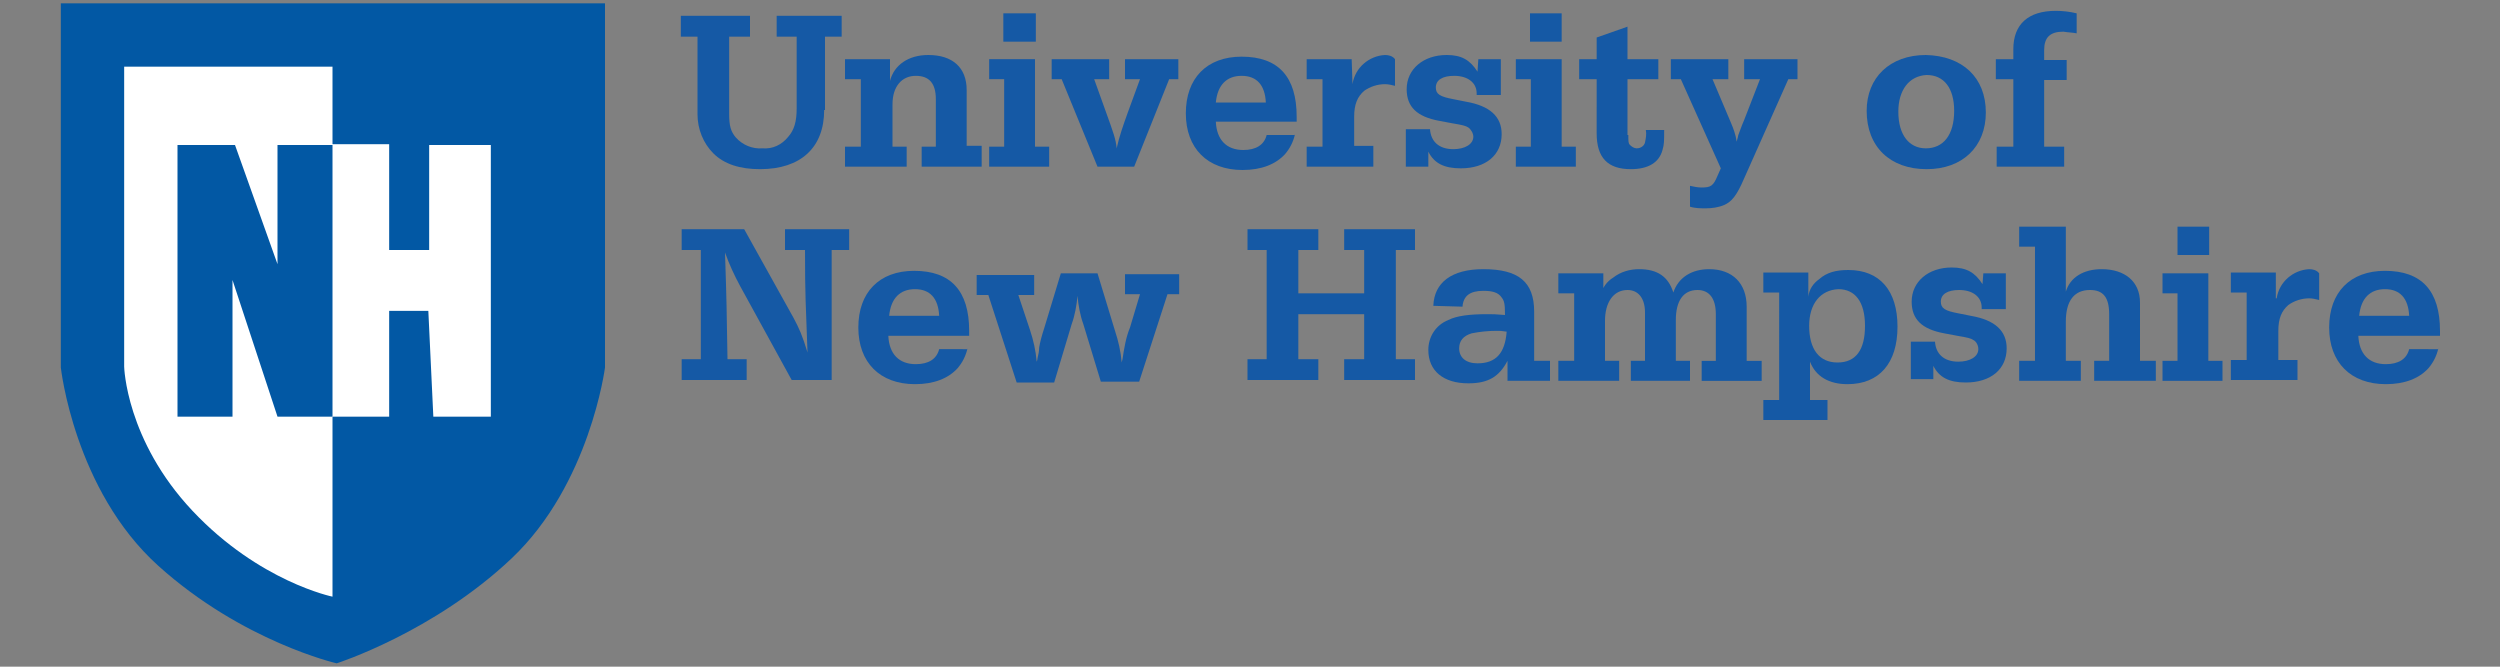 <?xml version="1.0" encoding="UTF-8"?> <!-- Generator: Adobe Illustrator 24.0.2, SVG Export Plug-In . SVG Version: 6.00 Build 0) --> <svg xmlns="http://www.w3.org/2000/svg" xmlns:xlink="http://www.w3.org/1999/xlink" id="Layer_1" x="0px" y="0px" viewBox="0 0 300 80" style="enable-background:new 0 0 300 80;" xml:space="preserve"><rect x="0" y="0" width="300" height="80" fill="#808080" stroke="none"/> <style type="text/css"> .st0{fill:#1559A5;} .st1{fill:#0258A4;} .st2{fill:#FFFFFF;} </style> <g> <path class="st0" d="M98.9,13.2c0,4.5-2.8,7.1-7.7,7.1c-2.4,0-4.3-0.6-5.6-1.9c-1.2-1.2-1.9-2.9-1.9-4.7V4.4h-2V1.9H90v2.5h-2.5 v9.3c0,1.4,0.2,2.1,0.8,2.8c0.8,0.9,2,1.4,3.2,1.3c1.2,0.1,2.3-0.4,3.1-1.4c0.7-0.8,1-1.8,1-3.4V4.4h-2.4V1.9h7.8v2.5h-2V13.2z"></path> <path class="st0" d="M106.8,9.7c0.5-1.9,2.2-3.1,4.6-3.1c2.9,0,4.6,1.5,4.6,4.2v6.7h1.8V20h-7.2v-2.4h1.7v-5.7 c0-1.9-0.8-2.8-2.4-2.8c-1.7,0-2.8,1.3-2.8,3.4v5.1h1.7V20h-7.4v-2.4h1.9V9.5h-1.9V7.1h5.4V9.7z"></path> <path class="st0" d="M124.2,17.6h1.7V20h-7.2v-2.4h1.8V9.5h-1.8V7.1h5.5L124.2,17.6z M124.3,1.6V5h-3.9V1.6H124.3z"></path> <path class="st0" d="M132.7,13.4c0.9,2.5,1.2,3.3,1.3,4.4c0.3-1.4,0.8-2.8,1.3-4.2l1.5-4.1H135V7.1h6.4v2.4h-1.1L136.1,20h-4.4 l-4.3-10.5h-1.2V7.1h6.9v2.4h-1.8L132.7,13.4z"></path> <path class="st0" d="M155.4,16.1c-0.2,0.9-0.6,1.7-1.2,2.4c-1.1,1.2-2.8,1.9-5.1,1.9c-4.2,0-6.8-2.6-6.8-6.8s2.5-6.8,6.7-6.8 c4.4,0,6.6,2.4,6.6,7.2v0.6h-9.7c0.1,2.2,1.3,3.4,3.3,3.4c1.5,0,2.5-0.6,2.8-1.8H155.4z M151.9,12.3c-0.1-2.1-1.1-3.2-2.9-3.2 c-1.8,0-2.9,1.1-3.1,3.2H151.9z"></path> <path class="st0" d="M162.3,10.1c0.3-2,2-3.4,3.9-3.5c0.4,0,0.9,0.1,1.2,0.5v3.2c-0.4-0.1-0.8-0.2-1.2-0.2c-0.9,0-1.8,0.3-2.5,0.8 c-0.8,0.7-1.2,1.6-1.2,3.1v3.5h2.3V20h-8v-2.4h1.9V9.5h-1.9V7.1h5.4L162.3,10.1z"></path> <path class="st0" d="M177.4,7.1h2.7v4.3h-2.9v-0.2c0-1.3-1.1-2.1-2.7-2.1c-1.4,0-2.2,0.5-2.2,1.4c0,0.8,0.5,1.1,2.1,1.4l1.5,0.3 c2.9,0.5,4.3,1.8,4.3,3.9c0,2.5-1.9,4.1-4.9,4.1c-2,0-3.2-0.6-3.9-2V20h-2.7v-4.5h2.9c0.1,1.5,1.1,2.4,2.8,2.4 c1.4,0,2.4-0.6,2.4-1.5c0-0.4-0.3-0.9-0.6-1.1c-0.3-0.2-0.7-0.3-1.9-0.5l-1.6-0.3c-2.7-0.5-3.9-1.7-3.9-3.8c0-2.4,2-4.1,4.8-4.1 c1.8,0,2.8,0.6,3.7,2L177.4,7.1z"></path> <path class="st0" d="M187.4,17.6h1.7V20h-7.2v-2.4h1.8V9.5h-1.8V7.1h5.5L187.4,17.6z M187.4,1.6V5h-3.8V1.6H187.4z"></path> <path class="st0" d="M195.4,16.2c0,0.8,0,1,0.2,1.2c0.2,0.2,0.5,0.4,0.8,0.4c0.5,0,0.9-0.3,1-0.7c0.1-0.5,0.2-1,0.1-1.5h2.2 c0,1.4,0,1.7-0.2,2.4c-0.4,1.5-1.7,2.3-3.8,2.3c-2.8,0-4.1-1.4-4.1-4.3V9.5h-2.1V7.1h2.1V4.5l3.7-1.3v3.9h3.7v2.4h-3.7V16.2z"></path> <path class="st0" d="M201.7,9.5h-1.2V7.1h6.9v2.4h-1.9l2.2,5.2c0.3,0.7,0.6,1.5,0.7,2.3c0.1-0.4,0.2-0.7,0.2-0.8 c0.1-0.2,0.3-0.9,0.7-1.8l1.9-4.9h-1.9V7.1h6.4v2.4h-1.1l-5.3,11.9c-0.9,2.1-1.5,2.8-2.4,3.2c-0.7,0.3-1.5,0.4-2.2,0.4 c-0.6,0-1.3,0-1.9-0.2v-2.5c0.5,0.1,0.9,0.2,1.4,0.2c1.1,0,1.4-0.2,1.9-1.4l0.4-0.9L201.7,9.5z"></path> <path class="st0" d="M238.3,13.5c0,4.1-2.8,6.8-7.1,6.8c-4.4,0-7.2-2.7-7.2-7c0-4,2.8-6.7,7.1-6.7C235.5,6.7,238.3,9.3,238.3,13.5z M227.8,13.4c0,2.8,1.3,4.4,3.3,4.4c2.1,0,3.4-1.6,3.4-4.5c0-2.7-1.2-4.3-3.3-4.3C229.1,9.1,227.8,10.8,227.8,13.4L227.8,13.4z"></path> <path class="st0" d="M245.3,17.6h2.4V20h-8.1v-2.4h2V9.5h-2.1V7.1h2.1V5.9c0-3,1.8-4.6,5.1-4.6c0.8,0,1.7,0.1,2.5,0.3v2.4 c-0.5-0.1-1-0.1-1.6-0.2c-1.6,0-2.3,0.7-2.3,2.2v1.2h2.7v2.4h-2.7L245.3,17.6z"></path> <path class="st0" d="M88.8,34.3c-0.7-1.3-1.3-2.6-1.8-4c0.2,6,0.2,6.8,0.3,12.8h2.3v2.5h-7.8v-2.5h2.3V30h-2.3v-2.5h7.5l5.9,10.6 c0.7,1.3,1.1,2.2,1.7,4.2c-0.2-5.8-0.3-6.7-0.3-12.3h-2.4v-2.5h7.7v2.5h-2.1v15.6h-4.8L88.8,34.3z"></path> <path class="st0" d="M116.1,41.8c-0.2,0.9-0.6,1.7-1.2,2.4c-1.1,1.2-2.8,1.9-5.1,1.9c-4.2,0-6.8-2.6-6.8-6.8s2.5-6.8,6.7-6.8 c4.4,0,6.6,2.4,6.6,7.2v0.6h-9.7c0.1,2.2,1.3,3.4,3.3,3.4c1.5,0,2.5-0.6,2.8-1.8H116.1z M112.7,37.9c-0.1-2.1-1.1-3.2-2.9-3.2 c-1.8,0-2.9,1.1-3.1,3.2H112.7z"></path> <path class="st0" d="M123.6,39.6c0.4,1.2,0.7,2.5,0.8,3.8c0.1-0.2,0.1-0.4,0.1-0.4c0.1-0.4,0.2-0.9,0.2-1.3 c0.1-0.6,0.3-1.4,0.6-2.3l2-6.6h4.4l2.1,6.9c0.4,1.2,0.7,2.5,0.8,3.8l0.1-0.4c0.2-1.3,0.4-2.6,0.9-3.8l1.2-4H135v-2.4h6.5v2.4h-1.4 l-3.4,10.5h-4.6l-2.1-6.9c-0.4-1.1-0.6-2.3-0.7-3.4c-0.1,1.1-0.3,2.3-0.7,3.4l-2.1,7H122l-3.4-10.5h-1.4v-2.4h6.9v2.4h-1.9 L123.6,39.6z"></path> <path class="st0" d="M163.7,35.3V30h-2.4v-2.5h8.5V30h-2.3v13.1h2.3v2.5h-8.5v-2.5h2.4v-5.4h-7.9v5.4h2.4v2.5h-8.5v-2.5h2.3V30 h-2.3v-2.5h8.5V30h-2.4v5.2H163.7z"></path> <path class="st0" d="M172,36.7c0.1-2.8,2.2-4.4,6-4.4c4.2,0,6.1,1.5,6.1,5.1v5.9h1.9v2.4h-5.1v-2.4c-1,1.9-2.3,2.7-4.7,2.7 c-3,0-4.8-1.5-4.8-4c0-1.6,0.9-3,2.4-3.6c1-0.5,2.5-0.7,4.7-0.7c0.6,0,1,0,2.1,0.1c0-1.4-0.1-1.7-0.4-2.1c-0.4-0.6-1.1-0.8-2.2-0.8 c-1.6,0-2.4,0.6-2.5,1.9L172,36.7z M179.6,39.7c-1,0-2,0.1-3,0.3c-1,0.3-1.5,0.9-1.5,1.8c0,1.1,0.8,1.8,2.2,1.8 c2.2,0,3.3-1.2,3.5-3.8C180.2,39.7,180,39.7,179.6,39.7L179.6,39.7z"></path> <path class="st0" d="M192.1,35.4c0.2-0.9,0.7-1.6,1.5-2.1c0.9-0.7,2-1,3.1-1c2.2,0,3.5,0.9,4.1,2.8c0.6-1.8,2.2-2.8,4.3-2.8 c2.8,0,4.5,1.7,4.5,4.5v6.5h1.8v2.4h-7.2v-2.4h1.7v-5.6c0-1.9-0.8-2.9-2.2-2.9c-1.7,0-2.6,1.3-2.6,3.6v4.9h1.7v2.4h-7.1v-2.4h1.7 v-5.8c0-1.7-0.8-2.7-2.1-2.7c-1.7,0-2.7,1.5-2.7,3.7v4.8h1.7v2.4h-7.3v-2.4h1.9v-8.1h-1.9v-2.4h5.4V35.4z"></path> <path class="st0" d="M217,35.6c0.1-0.9,0.6-1.6,1.3-2.1c0.9-0.8,2-1.1,3.5-1.1c3.8,0,5.9,2.5,5.9,6.8c0,4.4-2.2,6.9-6,6.9 c-2.2,0-3.8-0.9-4.5-2.7V48h2.1v2.4h-7.7V48h1.9V35.1h-1.9v-2.4h5.4V35.6z M217.1,39.1c0,2.8,1.2,4.4,3.4,4.4s3.3-1.5,3.3-4.4 s-1.2-4.4-3.2-4.4C218.5,34.8,217.1,36.4,217.1,39.1z"></path> <path class="st0" d="M238,32.8h2.7v4.3h-2.9v-0.2c0-1.3-1.1-2.1-2.7-2.1c-1.4,0-2.2,0.5-2.2,1.4c0,0.8,0.5,1.1,2.1,1.4l1.5,0.3 c2.9,0.5,4.3,1.8,4.3,3.9c0,2.5-1.9,4.1-4.9,4.1c-2,0-3.2-0.6-3.9-2v1.6h-2.7v-4.5h2.9c0.1,1.5,1.1,2.4,2.8,2.4 c1.4,0,2.4-0.6,2.4-1.5c0-0.4-0.2-0.9-0.6-1.1c-0.3-0.2-0.7-0.3-1.9-0.5l-1.6-0.3c-2.7-0.5-3.9-1.7-3.9-3.8c0-2.4,2-4.1,4.8-4.1 c1.8,0,2.8,0.6,3.7,2L238,32.8z"></path> <path class="st0" d="M247.9,35c0.5-1.7,2.1-2.7,4.3-2.7c2.8,0,4.6,1.5,4.6,4v7h1.9v2.4h-7.4v-2.4h1.8v-5.6c0-2-0.7-2.9-2.3-2.9 c-1.9,0-2.9,1.3-2.9,3.8v4.7h1.8v2.4h-7.4v-2.4h1.9V29.6h-1.9v-2.4h5.6L247.9,35z"></path> <path class="st0" d="M265,43.3h1.7v2.4h-7.2v-2.4h1.8v-8.1h-1.8v-2.4h5.5L265,43.3z M265.1,27.2v3.4h-3.8v-3.4H265.1z"></path> <path class="st0" d="M273.2,35.8c0.3-2,2-3.4,3.9-3.5c0.4,0,0.9,0.1,1.2,0.5v3.2c-0.4-0.1-0.8-0.2-1.2-0.2c-0.9,0-1.8,0.3-2.5,0.8 c-0.8,0.7-1.2,1.6-1.2,3.1v3.5h2.3v2.4h-8v-2.4h1.9v-8.1h-1.9v-2.4h5.4V35.8z"></path> <path class="st0" d="M292.6,41.8c-0.2,0.9-0.6,1.7-1.2,2.4c-1.1,1.2-2.8,1.9-5.1,1.9c-4.2,0-6.8-2.6-6.8-6.8s2.5-6.8,6.7-6.8 c4.4,0,6.6,2.4,6.6,7.2v0.6H283c0.1,2.2,1.3,3.4,3.3,3.4c1.5,0,2.5-0.6,2.8-1.8H292.6z M289.1,37.9c-0.1-2.1-1.1-3.2-2.9-3.2 c-1.8,0-2.9,1.1-3.1,3.2H289.1z"></path> <g> <g> <path class="st1" d="M7.3,0.4h65.3v43.7c0,0-1.8,14-11.2,22.9S40.4,79.6,40.4,79.6S29.1,77,19,67.9S7.3,44.1,7.3,44.1V0.4z"></path> <path class="st2" d="M14.9,8h25v9.3h6.8v12.7h4.8V17.4h7.4V50H52l-0.6-12.7h-4.7V50h-6.8v21.6c0,0-8.8-1.8-16.8-10.3 s-8.2-17.3-8.2-17.3V8z"></path> <polygon class="st1" points="33.3,31.7 33.3,17.4 39.9,17.4 39.9,50 33.3,50 27.9,33.6 27.9,50 21.3,50 21.3,17.4 28.2,17.4 "></polygon> </g> </g> </g> </svg> 